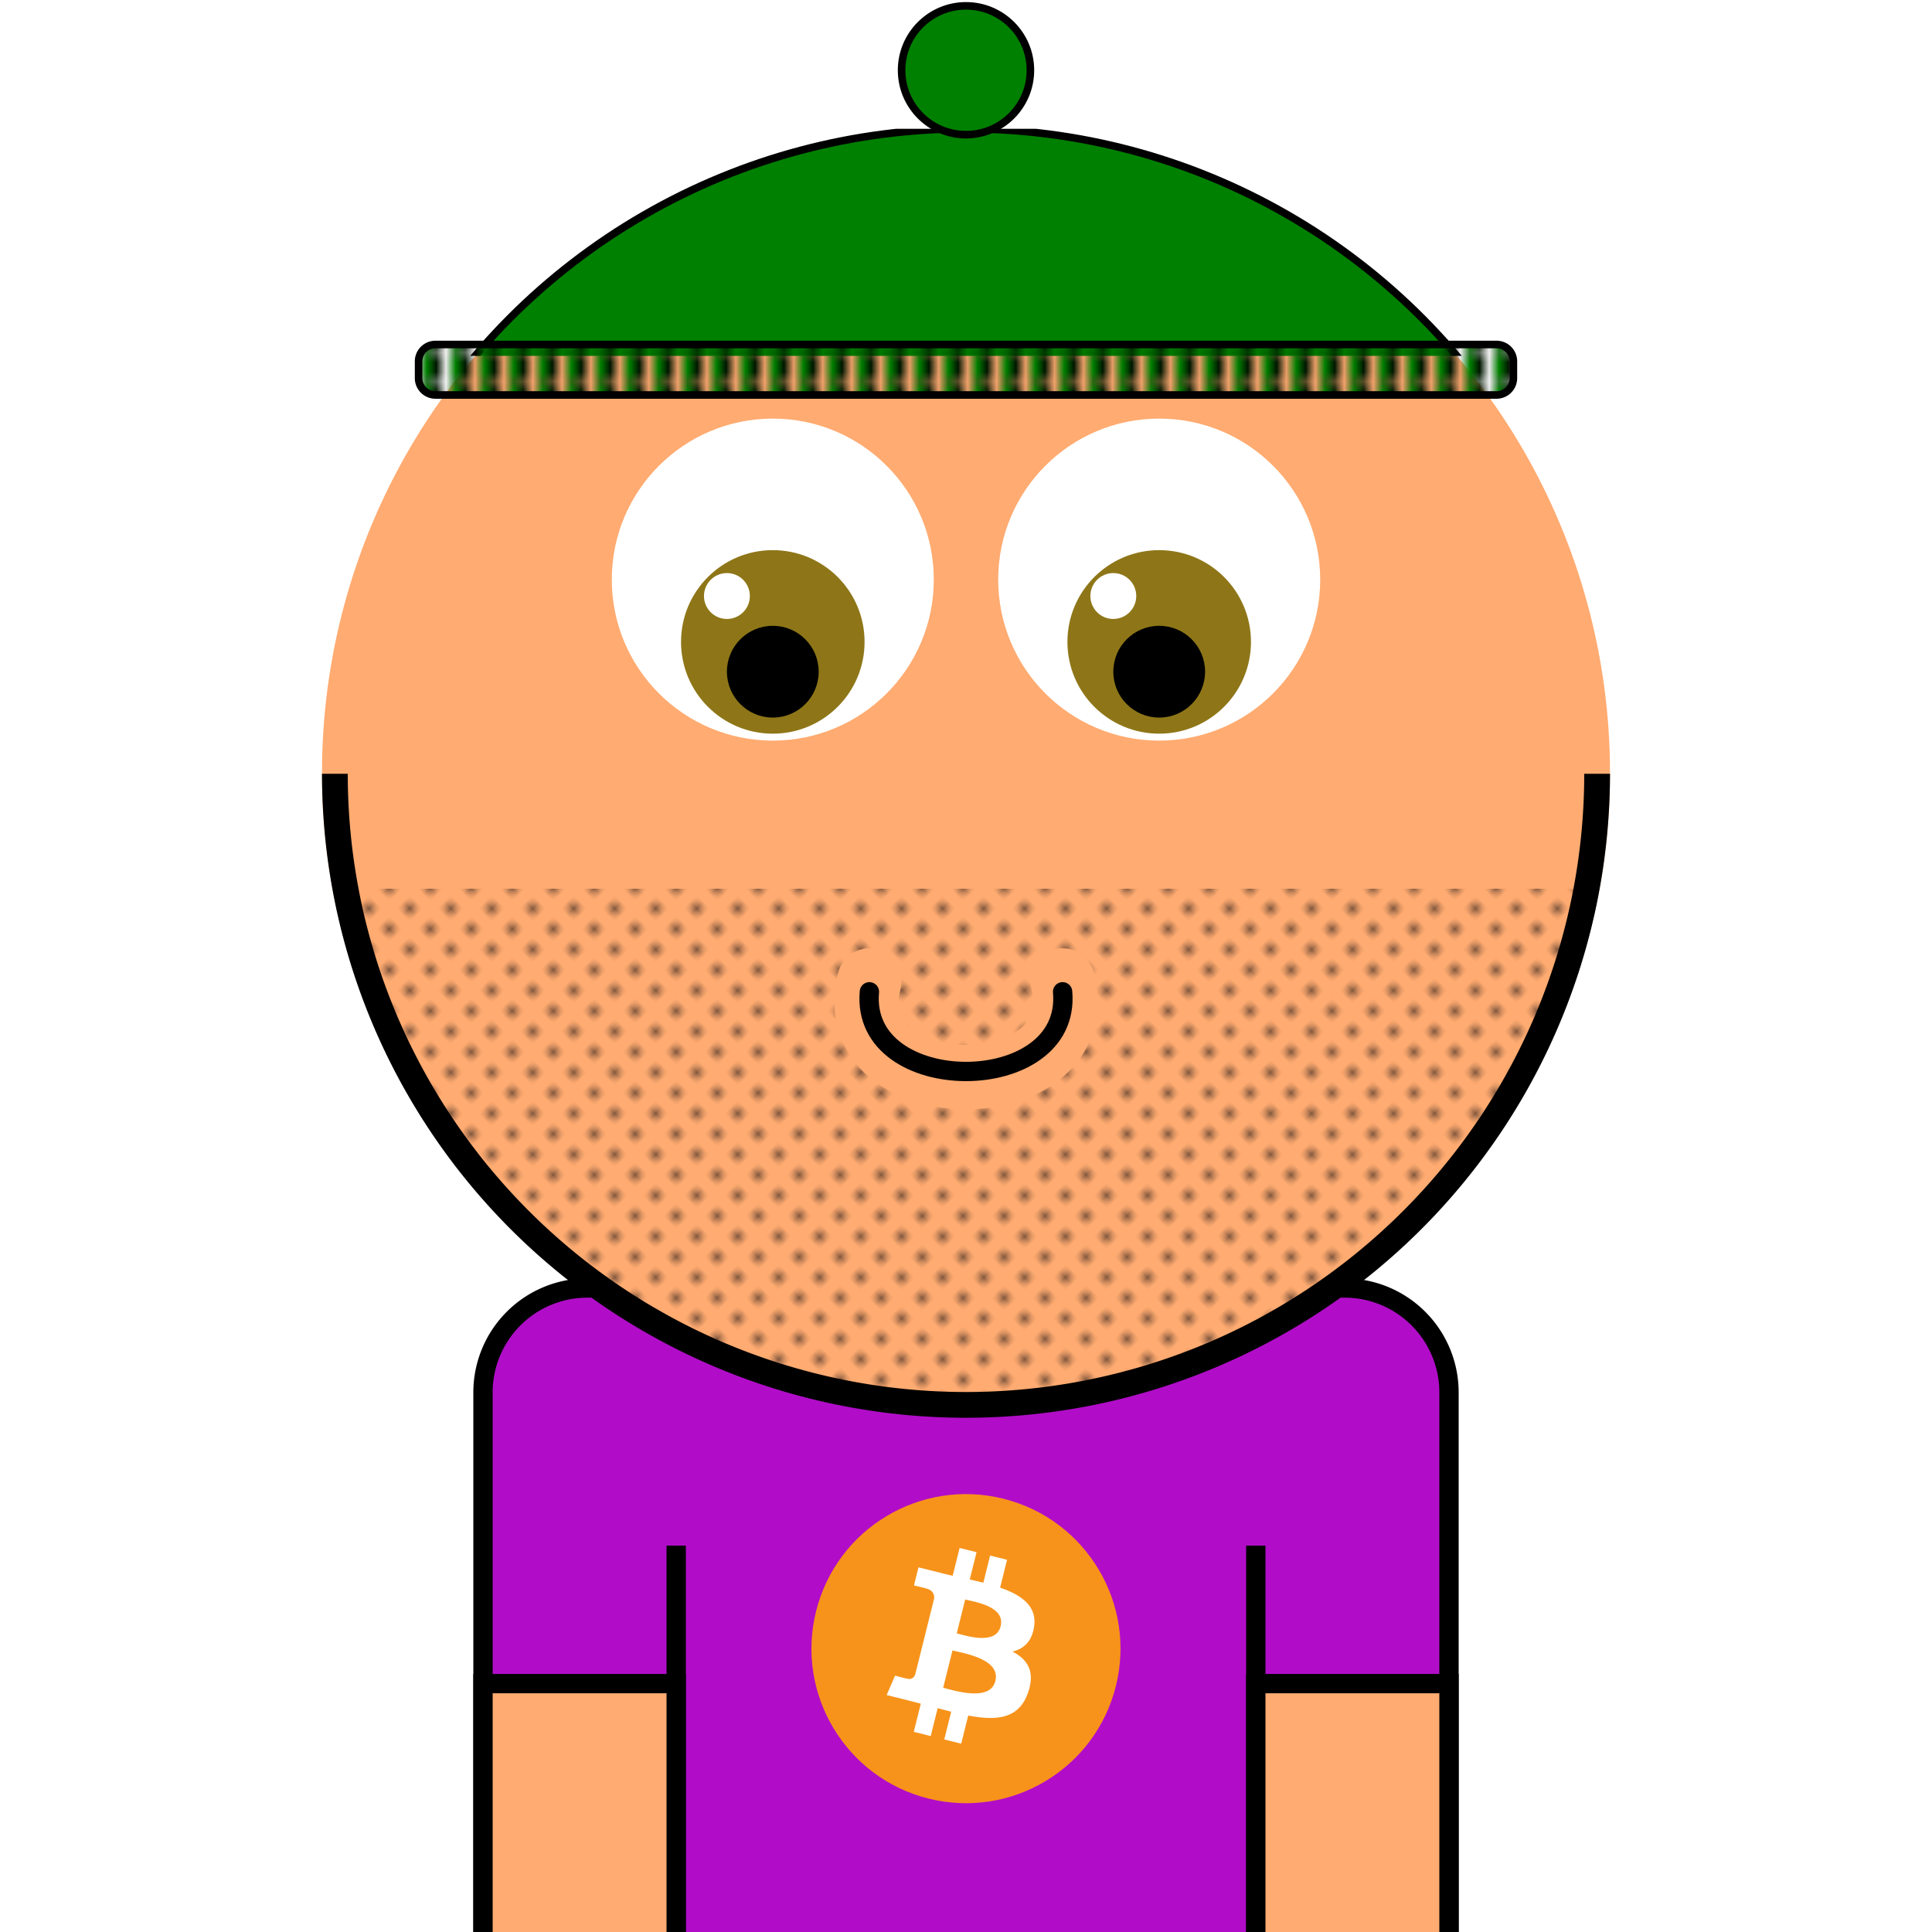 <svg xmlns="http://www.w3.org/2000/svg" id="natnerd-743239" viewBox="0 0 200 200" style="width: 200px; height: 200px;"><path stroke="#000000" stroke-width="2" transform="translate(50, 133.333)" fill="#b10dc9" d="
        M10.811,0
        h78.378
        a10.811,10.811 0 0 1 10.811,10.811
        v58.378
        a10.811,10.811 0 0 1 -10.811,10.811
        h-78.378
        a10.811,10.811 0 0 1 -10.811,-10.811
        v-58.378
        a10.811,10.811 0 0 1 10.811,-10.811
        z
    "></path><svg viewBox="0 0 64 64" width="32" height="32" x="84" y="154.667"><g><path fill="#f7931a" d="m63.033,39.744c-4.274,17.143-21.637,27.576-38.782,23.301-17.138-4.274-27.571-21.638-23.295-38.78,4.272-17.145,21.635-27.579,38.775-23.305,17.144,4.274,27.576,21.64,23.302,38.784z"></path><path fill="#ffffff" d="m46.103,27.444c0.637-4.258-2.605-6.547-7.038-8.074l1.438-5.768-3.511-0.875-1.4,5.616c-0.923-0.23-1.871-0.447-2.813-0.662l1.41-5.653-3.509-0.875-1.439,5.766c-0.764-0.174-1.514-0.346-2.242-0.527l0.004-0.018-4.842-1.209-0.934,3.75s2.605,0.597,2.55,0.634c1.422,0.355,1.679,1.296,1.636,2.042l-1.638,6.571c0.098,0.025,0.225,0.061,0.365,0.117-0.117-0.029-0.242-0.061-0.371-0.092l-2.296,9.205c-0.174,0.432-0.615,1.08-1.609,0.834,0.035,0.051-2.552-0.637-2.552-0.637l-1.743,4.019,4.569,1.139c0.85,0.213,1.683,0.436,2.503,0.646l-1.453,5.834,3.507,0.875,1.439-5.772c0.958,0.26,1.888,0.5,2.798,0.726l-1.434,5.745,3.511,0.875,1.453-5.823c5.987,1.133,10.489,0.676,12.384-4.739,1.527-4.36-0.076-6.875-3.226-8.515,2.294-0.529,4.022-2.038,4.483-5.155zm-8.022,11.249c-1.085,4.36-8.426,2.003-10.806,1.412l1.928-7.729c2.38,0.594,10.012,1.77,8.878,6.317zm1.086-11.312c-0.99,3.966-7.1,1.951-9.082,1.457l1.748-7.01c1.982,0.494,8.365,1.416,7.334,5.553z"></path></g></svg><line x1="70" y1="200" x2="70" y2="160" stroke="#000000" stroke-width="2"></line><line x1="130" y1="200" x2="130" y2="160" stroke="#000000" stroke-width="2"></line><rect x="50" y="174.286" width="20" height="40" fill="#ffab71" stroke="#000000" stroke-width="2"></rect><rect x="130" y="174.286" width="20" height="40" fill="#ffab71" stroke="#000000" stroke-width="2"></rect><circle id="head-743239" cx="100" cy="80" r="66.667" fill="#ffab71"></circle><circle id="left-eye-white" cx="80" cy="60" r="16.667" fill="white"></circle><circle id="left-eye" cx="80" cy="66.45" r="9.5" fill="#8e7618"></circle><circle id="left-eye-black" cx="80" cy="69.533" r="4.75" fill="black"></circle><circle id="left-eye-light" cx="75.25" cy="61.7" r="2.375" fill="white"></circle><circle cx="120" cy="60" r="16.667" fill="white"></circle><circle cx="120" cy="66.45" r="9.5" fill="#8e7618"></circle><circle cx="120" cy="69.533" r="4.75" fill="black"></circle><circle cx="115.25" cy="61.7" r="2.375" fill="white"></circle><clipPath id="beard-cut-off-743239"><circle cx="100" cy="80" r="66.667"></circle></clipPath><defs><pattern id="beard-743239" x="0" y="0" width="2.5" height="2.5" patternUnits="userSpaceOnUse" patternTransform="rotate(45)"><circle cx="0.5" cy="0.5" r="0.5" stroke="none" fill="#4e3629"></circle></pattern></defs><rect x="33.333" y="92" width="133.333" height="66.667" fill="url(#beard-743239)" clip-path="url(#beard-cut-off-743239)"></rect><path stroke-width="6.667" stroke="#ffab71" fill="none" stroke-linecap="round" d="M 90 101.502 C 86.667 114.836, 113.333 114.836, 110 101.502"></path><path stroke-width="2" stroke="#000000" fill="none" stroke-linecap="round" d="M 90 102.669 C 89 113.669, 111 113.669, 110 102.669"></path><path fill="#000000" d="M 33.333 80.1 A 66.667 66.667 0 0 0 166.667 80.1 L 164 80.1 A 64 64 0 0 1 36 80.1 L 33.333 80.1 Z"></path><defs><pattern id="cap-743239" x="33.333" y="13.333" width="2.089" height="2.612" patternUnits="userSpaceOnUse"><rect id="cap_bg_rect" x="0" y="0" width="133.333" height="23.505" fill="#000"></rect><line x1="0" y1="0" x2="0" y2="23.505" stroke="#008000" stroke-width="2.35"></line></pattern></defs><clipPath id="cap-743239_clip2"><rect id="cap_rect2" x="33.333" y="13.333" width="133.333" height="23.505" fill="#008000"></rect></clipPath><clipPath id="cap-743239_clip-743239"><circle id="cap_clip_circle" cx="100" cy="80" r="66.667"></circle></clipPath><rect id="cap_rect" x="33.333" y="13.333" width="133.333" height="23.505" fill="#008000" clip-path="url(#cap-743239_clip-743239)"></rect><circle id="cap_clip_stroke_circle" cx="100" cy="80" r="66.667" stroke-width="0.783" stroke="#000" fill="none" clip-path="url(#cap-743239_clip2)"></circle><path stroke="#000" stroke-width="0.783" transform="translate(43.333, 35.663)" fill="url(#cap-743239)" d="
        M1.741,0
        h109.851
        a1.741,1.741 0 0 1 1.741,1.741
        v1.741
        a1.741,1.741 0 0 1 -1.741,1.741
        h-109.851
        a1.741,1.741 0 0 1 -1.741,-1.741
        v-1.741
        a1.741,1.741 0 0 1 1.741,-1.741
        z
    "></path><circle cx="100" cy="7.273" r="6.667" fill="#008000" stroke-width="0.783" stroke="#000"></circle></svg>